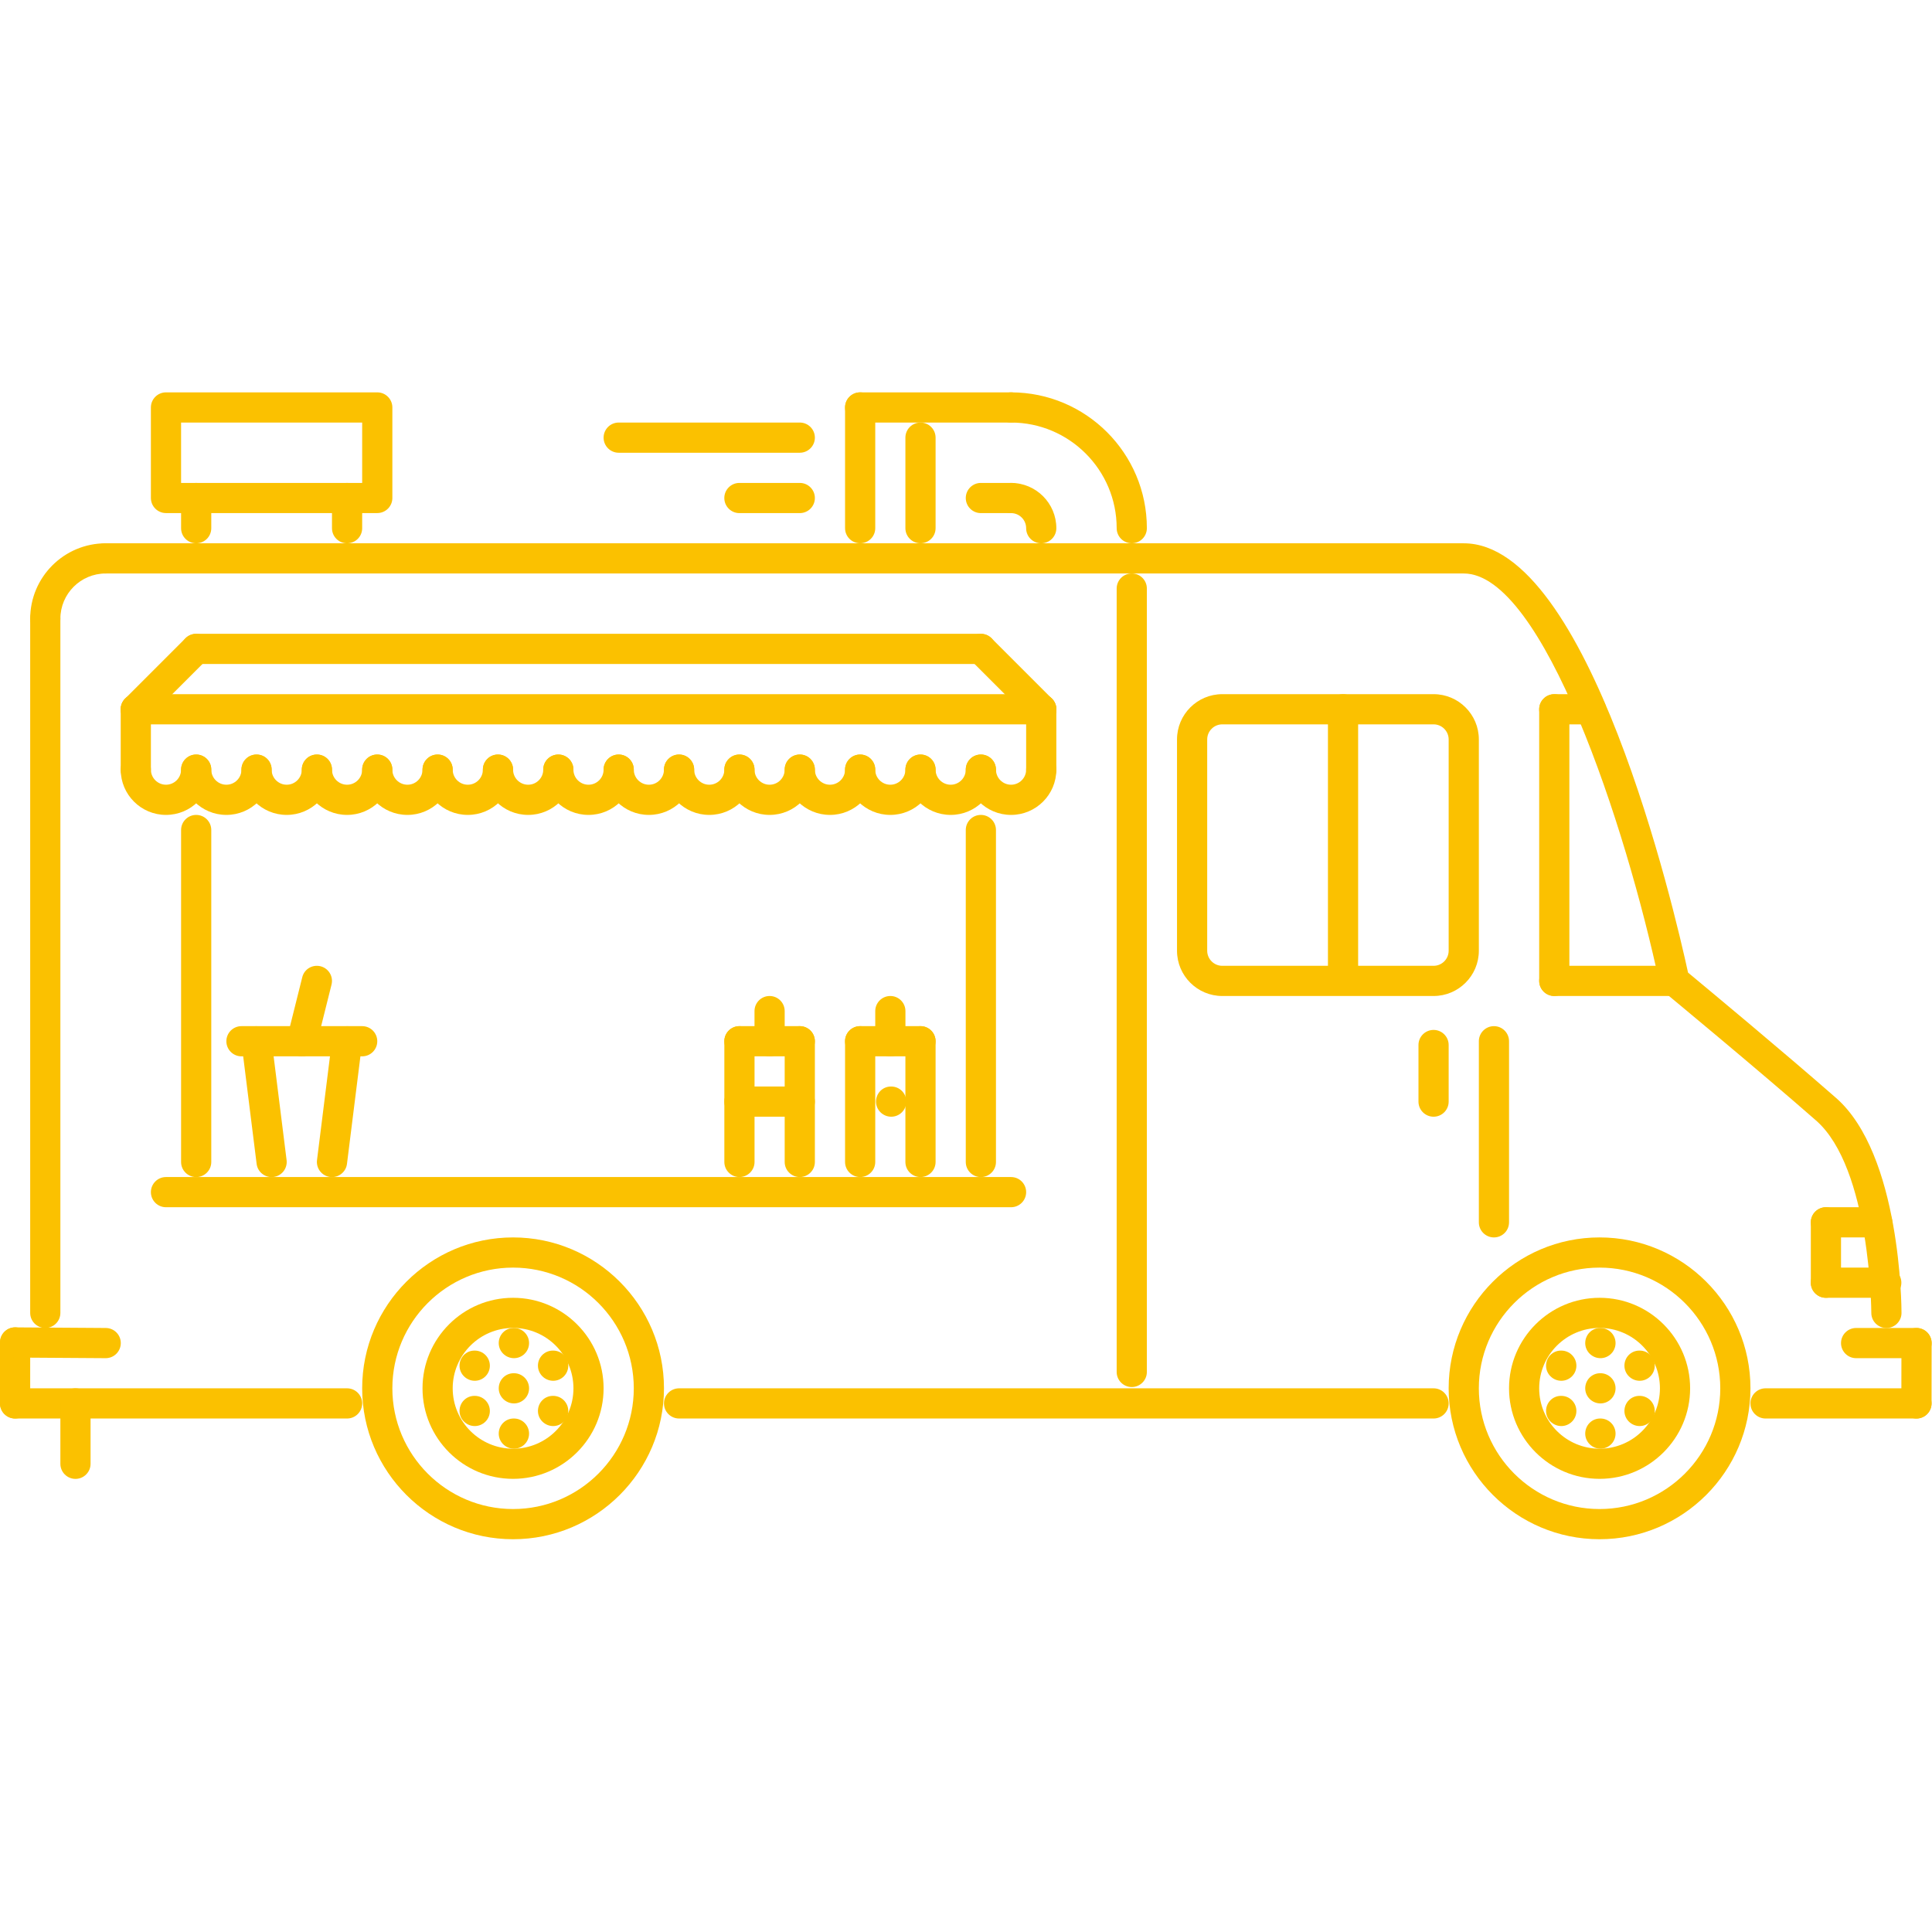<svg xmlns="http://www.w3.org/2000/svg" viewBox="0 0 512 512" width="512" height="512">
	<style>
		tspan { white-space:pre }
		.shp0 { fill: #fbc100 }
	</style>
	<g id="Layer">
		<g id="Layer">
			<path id="Layer" class="shp0" d="M236.19,287.94h-0.09c-2.2,0 -3.95,1.79 -3.95,4c0,2.21 1.83,4 4.04,4c2.2,0 4,-1.79 4,-4c0,-2.21 -1.8,-4 -4,-4z" />
		</g>
	</g>
	<g id="Layer">
		<g id="Layer">
			<path id="Layer" class="shp0" d="M486.53,290.93c-13.94,-12.22 -34.31,-29.14 -39.18,-33.18c-3.65,-16.77 -26.27,-113.77 -59.44,-113.77h-359.91c-2.21,0 -4,1.79 -4,4c0,2.21 1.79,4 4,4h359.92c20.94,0 42.95,66.74 51.91,108.81c0.19,0.88 0.67,1.68 1.37,2.25c0.24,0.2 24.32,20.1 40.08,33.91c14.43,12.64 14.64,50.61 14.64,50.99c0,2.21 1.79,4 4,4c2.21,0 4,-1.8 4,-4c0,-1.7 -0.21,-41.98 -17.37,-57z" />
		</g>
	</g>
	<g id="Layer">
		<g id="Layer">
			<path id="Layer" class="shp0" d="M12,159.97c-2.21,0 -4,1.79 -4,4v183.96c0,2.21 1.79,4 4,4c2.21,0 4,-1.79 4,-4v-183.96c0,-2.21 -1.79,-4 -4,-4z" />
		</g>
	</g>
	<g id="Layer">
		<g id="Layer">
			<path id="Layer" class="shp0" d="M379.91,367.92h-199.95c-2.21,0 -4,1.79 -4,4c0,2.21 1.79,4 4,4h199.95c2.21,0 4,-1.79 4,-4c0,-2.21 -1.79,-4 -4,-4z" />
		</g>
	</g>
	<g id="Layer">
		<g id="Layer">
			<path id="Layer" class="shp0" d="M507.88,367.92h-39.99c-2.21,0 -4,1.79 -4,4c0,2.21 1.79,4 4,4h39.99c2.21,0 4,-1.79 4,-4c0,-2.21 -1.79,-4 -4,-4z" />
		</g>
	</g>
	<g id="Layer">
		<g id="Layer">
			<path id="Layer" class="shp0" d="M507.9,351.93c-2.21,0 -4,1.79 -4,4l-0.02,16c0,2.2 1.79,4 4,4c2.21,0 4,-1.79 4,-4l0.02,-16c0,-2.2 -1.79,-4 -4,-4z" />
		</g>
	</g>
	<g id="Layer">
		<g id="Layer">
			<path id="Layer" class="shp0" d="M507.9,351.93h-16.01c-2.21,0 -4,1.79 -4,4c0,2.21 1.79,4 4,4h16.01c2.21,0 4,-1.79 4,-4c0,-2.21 -1.79,-4 -4,-4z" />
		</g>
	</g>
	<g id="Layer">
		<g id="Layer">
			<path id="Layer" class="shp0" d="M299.93,151.97c-2.21,0 -4,1.79 -4,4v207.61c0,2.21 1.79,4 4,4c2.21,0 4,-1.79 4,-4v-207.61c0,-2.21 -1.79,-4 -4,-4z" />
		</g>
	</g>
	<g id="Layer">
		<g id="Layer">
			<path id="Layer" class="shp0" d="M411.9,183.97c-2.21,0 -4,1.79 -4,4v71.98c0,2.21 1.79,4 4,4c2.21,0 4,-1.79 4,-4v-71.98c0,-2.21 -1.79,-4 -4,-4z" />
		</g>
	</g>
	<g id="Layer">
		<g id="Layer">
			<path id="Layer" class="shp0" d="M443.9,255.95h-31.99c-2.21,0 -4,1.79 -4,4c0,2.21 1.79,4 4,4h31.99c2.21,0 4,-1.79 4,-4c0,-2.21 -1.79,-4 -4,-4z" />
		</g>
	</g>
	<g id="Layer">
		<g id="Layer">
			<path id="Layer" class="shp0" d="M421.62,183.97h-9.72c-2.21,0 -4,1.79 -4,4c0,2.21 1.79,4 4,4h9.72c2.21,0 4,-1.79 4,-4c0,-2.21 -1.79,-4 -4,-4z" />
		</g>
	</g>
	<g id="Layer">
		<g id="Layer">
			<path id="Layer" class="shp0" d="M91.98,367.92h-87.98c-2.21,0 -4,1.79 -4,4c0,2.21 1.79,4 4,4h87.98c2.21,0 4,-1.79 4,-4c0,-2.21 -1.79,-4 -4,-4z" />
		</g>
	</g>
	<g id="Layer">
		<g id="Layer">
			<path id="Layer" class="shp0" d="M4,351.76c-2.21,0 -4,1.79 -4,4v16.16c0,2.21 1.79,4 4,4c2.21,0 4,-1.79 4,-4v-16.16c0,-2.21 -1.79,-4 -4,-4z" />
		</g>
	</g>
	<g id="Layer">
		<g id="Layer">
			<path id="Layer" class="shp0" d="M28.03,351.93l-23.99,-0.16c-0.01,0 -0.02,0 -0.03,0c-2.19,0 -3.98,1.77 -4,3.98c-0.01,2.2 1.77,4.01 3.97,4.02l24,0.16c0.02,0 0.02,0 0.03,0c2.2,0 3.98,-1.77 4,-3.97c0.02,-2.22 -1.76,-4.01 -3.97,-4.03z" />
		</g>
	</g>
	<g id="Layer">
		<g id="Layer">
			<path id="Layer" class="shp0" d="M28,143.98c-11.03,0 -20,8.97 -20,20c0,2.21 1.79,4 4,4c2.21,0 4,-1.79 4,-4c0,-6.62 5.38,-12 12,-12c2.21,0 4,-1.79 4,-4c0,-2.21 -1.79,-4 -4,-4z" />
		</g>
	</g>
	<g id="Layer">
		<g id="Layer">
			<path id="Layer" class="shp0" d="M391.91,195.96v55.99c0,6.62 -5.38,12 -12,12h-55.99c-6.62,0 -12,-5.38 -12,-12v-55.99c0,-6.62 5.38,-12 12,-12h55.99c6.62,0 12,5.38 12,12zM383.91,195.96c0,-2.21 -1.8,-4 -4,-4h-55.99c-2.2,0 -4,1.79 -4,4v55.99c0,2.21 1.8,4 4,4h55.99c2.2,0 4,-1.79 4,-4z" />
		</g>
	</g>
	<g id="Layer">
		<g id="Layer">
			<path id="Layer" class="shp0" d="M355.92,183.97c-2.21,0 -4,1.79 -4,4v71.81c0,2.21 1.79,4 4,4c2.21,0 4,-1.79 4,-4v-71.81c0,-2.21 -1.79,-4 -4,-4z" />
		</g>
	</g>
	<g id="Layer">
		<g id="Layer">
			<path id="Layer" class="shp0" d="M51.99,199.96c-2.21,0 -4,1.79 -4,4c0,2.21 -1.8,4 -4,4c-2.2,0 -4,-1.79 -4,-4c0,-2.21 -1.79,-4 -4,-4c-2.21,0 -4,1.79 -4,4c0,6.62 5.38,12 12,12c6.62,0 12,-5.38 12,-12c0,-2.21 -1.79,-4 -4,-4z" />
		</g>
	</g>
	<g id="Layer">
		<g id="Layer">
			<path id="Layer" class="shp0" d="M67.99,199.96c-2.21,0 -4,1.79 -4,4c0,2.21 -1.8,4 -4,4c-2.2,0 -4,-1.79 -4,-4c0,-2.21 -1.79,-4 -4,-4c-2.21,0 -4,1.79 -4,4c0,6.62 5.38,12 12,12c6.62,0 12,-5.38 12,-12c0,-2.21 -1.79,-4 -4,-4z" />
		</g>
	</g>
	<g id="Layer">
		<g id="Layer">
			<path id="Layer" class="shp0" d="M83.98,199.96c-2.21,0 -4,1.79 -4,4c0,2.21 -1.8,4 -4,4c-2.2,0 -4,-1.79 -4,-4c0,-2.21 -1.79,-4 -4,-4c-2.21,0 -4,1.79 -4,4c0,6.62 5.38,12 12,12c6.61,0 12,-5.38 12,-12c0,-2.21 -1.79,-4 -4,-4z" />
		</g>
	</g>
	<g id="Layer">
		<g id="Layer">
			<path id="Layer" class="shp0" d="M99.98,199.96c-2.21,0 -4,1.79 -4,4c0,2.21 -1.8,4 -4,4c-2.2,0 -4,-1.79 -4,-4c0,-2.21 -1.79,-4 -4,-4c-2.21,0 -4,1.79 -4,4c0,6.62 5.38,12 12,12c6.61,0 12,-5.38 12,-12c0,-2.21 -1.79,-4 -4,-4z" />
		</g>
	</g>
	<g id="Layer">
		<g id="Layer">
			<path id="Layer" class="shp0" d="M115.97,199.96c-2.21,0 -4,1.79 -4,4c0,2.21 -1.8,4 -4,4c-2.2,0 -4,-1.79 -4,-4c0,-2.21 -1.79,-4 -4,-4c-2.21,0 -4,1.79 -4,4c0,6.62 5.38,12 12,12c6.62,0 12,-5.38 12,-12c0,-2.21 -1.79,-4 -4,-4z" />
		</g>
	</g>
	<g id="Layer">
		<g id="Layer">
			<path id="Layer" class="shp0" d="M131.97,199.96c-2.21,0 -4,1.79 -4,4c0,2.21 -1.8,4 -4,4c-2.2,0 -4,-1.79 -4,-4c0,-2.21 -1.79,-4 -4,-4c-2.21,0 -4,1.79 -4,4c0,6.62 5.38,12 12,12c6.62,0 12,-5.38 12,-12c0,-2.21 -1.79,-4 -4,-4z" />
		</g>
	</g>
	<g id="Layer">
		<g id="Layer">
			<path id="Layer" class="shp0" d="M147.97,199.96c-2.21,0 -4,1.79 -4,4c0,2.21 -1.8,4 -4,4c-2.2,0 -4,-1.79 -4,-4c0,-2.21 -1.79,-4 -4,-4c-2.21,0 -4,1.79 -4,4c0,6.62 5.38,12 12,12c6.62,0 12,-5.38 12,-12c0,-2.21 -1.79,-4 -4,-4z" />
		</g>
	</g>
	<g id="Layer">
		<g id="Layer">
			<path id="Layer" class="shp0" d="M163.96,199.96c-2.21,0 -4,1.79 -4,4c0,2.21 -1.8,4 -4,4c-2.2,0 -4,-1.79 -4,-4c0,-2.21 -1.79,-4 -4,-4c-2.21,0 -4,1.79 -4,4c0,6.62 5.38,12 12,12c6.62,0 12,-5.38 12,-12c0,-2.21 -1.79,-4 -4,-4z" />
		</g>
	</g>
	<g id="Layer">
		<g id="Layer">
			<path id="Layer" class="shp0" d="M179.96,199.96c-2.21,0 -4,1.79 -4,4c0,2.21 -1.8,4 -4,4c-2.2,0 -4,-1.79 -4,-4c0,-2.21 -1.79,-4 -4,-4c-2.21,0 -4,1.79 -4,4c0,6.62 5.38,12 12,12c6.62,0 12,-5.38 12,-12c0,-2.21 -1.79,-4 -4,-4z" />
		</g>
	</g>
	<g id="Layer">
		<g id="Layer">
			<path id="Layer" class="shp0" d="M195.96,199.96c-2.21,0 -4,1.79 -4,4c0,2.21 -1.8,4 -4,4c-2.2,0 -4,-1.79 -4,-4c0,-2.21 -1.79,-4 -4,-4c-2.21,0 -4,1.79 -4,4c0,6.62 5.38,12 12,12c6.62,0 12,-5.38 12,-12c0,-2.21 -1.79,-4 -4,-4z" />
		</g>
	</g>
	<g id="Layer">
		<g id="Layer">
			<path id="Layer" class="shp0" d="M211.95,199.96c-2.21,0 -4,1.79 -4,4c0,2.21 -1.8,4 -4,4c-2.2,0 -4,-1.79 -4,-4c0,-2.21 -1.79,-4 -4,-4c-2.21,0 -4,1.79 -4,4c0,6.62 5.38,12 12,12c6.62,0 12,-5.38 12,-12c0,-2.21 -1.79,-4 -4,-4z" />
		</g>
	</g>
	<g id="Layer">
		<g id="Layer">
			<path id="Layer" class="shp0" d="M227.95,199.96c-2.21,0 -4,1.79 -4,4c0,2.21 -1.8,4 -4,4c-2.2,0 -4,-1.79 -4,-4c0,-2.21 -1.79,-4 -4,-4c-2.21,0 -4,1.79 -4,4c0,6.62 5.38,12 12,12c6.62,0 12,-5.38 12,-12c0,-2.21 -1.79,-4 -4,-4z" />
		</g>
	</g>
	<g id="Layer">
		<g id="Layer">
			<path id="Layer" class="shp0" d="M243.94,199.96c-2.21,0 -4,1.79 -4,4c0,2.21 -1.8,4 -4,4c-2.2,0 -4,-1.79 -4,-4c0,-2.21 -1.79,-4 -4,-4c-2.21,0 -4,1.79 -4,4c0,6.62 5.38,12 12,12c6.62,0 12,-5.38 12,-12c0,-2.21 -1.79,-4 -4,-4z" />
		</g>
	</g>
	<g id="Layer">
		<g id="Layer">
			<path id="Layer" class="shp0" d="M259.94,199.96c-2.21,0 -4,1.79 -4,4c0,2.21 -1.8,4 -4,4c-2.2,0 -4,-1.79 -4,-4c0,-2.21 -1.79,-4 -4,-4c-2.21,0 -4,1.79 -4,4c0,6.62 5.38,12 12,12c6.62,0 12,-5.38 12,-12c0,-2.21 -1.79,-4 -4,-4z" />
		</g>
	</g>
	<g id="Layer">
		<g id="Layer">
			<path id="Layer" class="shp0" d="M275.94,199.96c-2.21,0 -4,1.79 -4,4c0,2.21 -1.8,4 -4,4c-2.2,0 -4,-1.79 -4,-4c0,-2.21 -1.79,-4 -4,-4c-2.21,0 -4,1.79 -4,4c0,6.62 5.38,12 12,12c6.62,0 12,-5.38 12,-12c0,-2.21 -1.79,-4 -4,-4z" />
		</g>
	</g>
	<g id="Layer">
		<g id="Layer">
			<path id="Layer" class="shp0" d="M35.99,183.97c-2.21,0 -4,1.79 -4,4v16c0,2.21 1.79,4 4,4c2.21,0 4,-1.79 4,-4v-16c0,-2.21 -1.79,-4 -4,-4z" />
		</g>
	</g>
	<g id="Layer">
		<g id="Layer">
			<path id="Layer" class="shp0" d="M275.94,183.97c-2.21,0 -4,1.79 -4,4v16c0,2.21 1.79,4 4,4c2.21,0 4,-1.79 4,-4v-16c0,-2.21 -1.79,-4 -4,-4z" />
		</g>
	</g>
	<g id="Layer">
		<g id="Layer">
			<path id="Layer" class="shp0" d="M275.94,183.97h-239.94c-2.21,0 -4,1.79 -4,4c0,2.21 1.79,4 4,4h239.94c2.21,0 4,-1.79 4,-4c0,-2.21 -1.79,-4 -4,-4z" />
		</g>
	</g>
	<g id="Layer">
		<g id="Layer">
			<path id="Layer" class="shp0" d="M54.82,169.14c-1.56,-1.56 -4.09,-1.56 -5.66,0l-16,16c-1.56,1.56 -1.56,4.09 0,5.66c0.78,0.78 1.8,1.17 2.83,1.17c1.02,0 2.05,-0.39 2.83,-1.17l16,-16c1.56,-1.56 1.56,-4.09 0,-5.66z" />
		</g>
	</g>
	<g id="Layer">
		<g id="Layer">
			<path id="Layer" class="shp0" d="M278.76,185.14l-16,-16c-1.56,-1.56 -4.09,-1.56 -5.65,0c-1.56,1.56 -1.56,4.09 0,5.66l16,16c0.78,0.78 1.81,1.17 2.83,1.17c1.02,0 2.05,-0.39 2.83,-1.17c1.56,-1.56 1.56,-4.09 0,-5.65z" />
		</g>
	</g>
	<g id="Layer">
		<g id="Layer">
			<path id="Layer" class="shp0" d="M259.94,167.97h-207.95c-2.21,0 -4,1.79 -4,4c0,2.21 1.79,4 4,4h207.95c2.21,0 4,-1.79 4,-4c0,-2.21 -1.79,-4 -4,-4z" />
		</g>
	</g>
	<g id="Layer">
		<g id="Layer">
			<path id="Layer" class="shp0" d="M51.99,215.96c-2.21,0 -4,1.79 -4,4v87.98c0,2.21 1.79,4 4,4c2.21,0 4,-1.79 4,-4v-87.98c0,-2.21 -1.79,-4 -4,-4z" />
		</g>
	</g>
	<g id="Layer">
		<g id="Layer">
			<path id="Layer" class="shp0" d="M267.94,311.93h-223.95c-2.21,0 -4,1.79 -4,4c0,2.21 1.79,4 4,4h223.95c2.21,0 4,-1.79 4,-4c0,-2.21 -1.79,-4 -4,-4z" />
		</g>
	</g>
	<g id="Layer">
		<g id="Layer">
			<path id="Layer" class="shp0" d="M259.94,215.96c-2.21,0 -4,1.79 -4,4v87.98c0,2.21 1.79,4 4,4c2.21,0 4,-1.79 4,-4v-87.98c0,-2.21 -1.79,-4 -4,-4z" />
		</g>
	</g>
	<g id="Layer">
		<g id="Layer">
			<path id="Layer" class="shp0" d="M463.89,367.92c0,22.05 -17.94,39.99 -39.99,39.99c-22.05,0 -39.99,-17.94 -39.99,-39.99c0,-22.05 17.94,-39.99 39.99,-39.99c22.05,0 39.99,17.94 39.99,39.99zM455.89,367.92c0,-17.64 -14.35,-31.99 -31.99,-31.99c-17.64,0 -31.99,14.36 -31.99,31.99c0,17.64 14.35,31.99 31.99,31.99c17.64,0 31.99,-14.36 31.99,-31.99z" />
		</g>
	</g>
	<g id="Layer">
		<g id="Layer">
			<path id="Layer" class="shp0" d="M447.9,367.92c0,13.23 -10.76,23.99 -23.99,23.99c-13.23,0 -24,-10.76 -24,-23.99c0,-13.23 10.76,-23.99 24,-23.99c13.23,0 23.99,10.76 23.99,23.99zM439.9,367.92c0,-8.83 -7.18,-16 -16,-16c-8.82,0 -16,7.17 -16,16c0,8.83 7.18,16 16,16c8.82,0 16,-7.17 16,-16z" />
		</g>
	</g>
	<g id="Layer">
		<g id="Layer">
			<path id="Layer" class="shp0" d="M424.14,351.93h-0.09c-2.2,0 -3.95,1.79 -3.95,4c0,2.21 1.83,4 4.04,4c2.2,0 4,-1.79 4,-4c0,-2.21 -1.8,-4 -4,-4z" />
		</g>
	</g>
	<g id="Layer">
		<g id="Layer">
			<path id="Layer" class="shp0" d="M424.14,375.92h-0.09c-2.2,0 -3.95,1.79 -3.95,4c0,2.21 1.83,4 4.04,4c2.2,0 4,-1.79 4,-4c0,-2.21 -1.8,-4 -4,-4z" />
		</g>
	</g>
	<g id="Layer">
		<g id="Layer">
			<path id="Layer" class="shp0" d="M413.76,357.92h-0.09c-2.2,0 -3.95,1.79 -3.95,4c0,2.21 1.83,4 4.04,4c2.2,0 4,-1.79 4,-4c0,-2.21 -1.8,-4 -4,-4z" />
		</g>
	</g>
	<g id="Layer">
		<g id="Layer">
			<path id="Layer" class="shp0" d="M434.53,369.92h-0.09c-2.2,0 -3.95,1.79 -3.95,4c0,2.21 1.83,4 4.04,4c2.2,0 4,-1.79 4,-4c0,-2.21 -1.8,-4 -4,-4z" />
		</g>
	</g>
	<g id="Layer">
		<g id="Layer">
			<path id="Layer" class="shp0" d="M413.76,369.92h-0.09c-2.2,0 -3.95,1.79 -3.95,4c0,2.21 1.83,4 4.04,4c2.2,0 4,-1.79 4,-4c0,-2.21 -1.8,-4 -4,-4z" />
		</g>
	</g>
	<g id="Layer">
		<g id="Layer">
			<path id="Layer" class="shp0" d="M434.53,357.92h-0.09c-2.2,0 -3.95,1.79 -3.95,4c0,2.21 1.83,4 4.04,4c2.2,0 4,-1.79 4,-4c0,-2.21 -1.8,-4 -4,-4z" />
		</g>
	</g>
	<g id="Layer">
		<g id="Layer">
			<path id="Layer" class="shp0" d="M424.14,363.92h-0.09c-2.2,0 -3.95,1.79 -3.95,4c0,2.21 1.83,4 4.04,4c2.2,0 4,-1.79 4,-4c0,-2.21 -1.8,-4 -4,-4z" />
		</g>
	</g>
	<g id="Layer">
		<g id="Layer">
			<path id="Layer" class="shp0" d="M175.96,367.92c0,22.05 -17.94,39.99 -39.99,39.99c-22.05,0 -39.99,-17.94 -39.99,-39.99c0,-22.05 17.94,-39.99 39.99,-39.99c22.05,0 39.99,17.94 39.99,39.99zM167.96,367.92c0,-17.64 -14.35,-31.99 -31.99,-31.99c-17.64,0 -31.99,14.36 -31.99,31.99c0,17.64 14.35,31.99 31.99,31.99c17.65,0 31.99,-14.36 31.99,-31.99z" />
		</g>
	</g>
	<g id="Layer">
		<g id="Layer">
			<path id="Layer" class="shp0" d="M159.96,367.92c0,13.23 -10.76,23.99 -24,23.99c-13.23,0 -23.99,-10.76 -23.99,-23.99c0,-13.23 10.76,-23.99 23.99,-23.99c13.23,0 24,10.76 24,23.99zM151.97,367.92c0,-8.83 -7.18,-16 -16,-16c-8.82,0 -16,7.17 -16,16c0,8.83 7.18,16 16,16c8.82,0 16,-7.17 16,-16z" />
		</g>
	</g>
	<g id="Layer">
		<g id="Layer">
			<path id="Layer" class="shp0" d="M136.21,351.93h-0.09c-2.2,0 -3.95,1.79 -3.95,4c0,2.21 1.83,4 4.04,4c2.2,0 4,-1.79 4,-4c0,-2.21 -1.8,-4 -4,-4z" />
		</g>
	</g>
	<g id="Layer">
		<g id="Layer">
			<path id="Layer" class="shp0" d="M136.21,375.92h-0.09c-2.2,0 -3.95,1.79 -3.95,4c0,2.21 1.83,4 4.04,4c2.2,0 4,-1.79 4,-4c0,-2.21 -1.8,-4 -4,-4z" />
		</g>
	</g>
	<g id="Layer">
		<g id="Layer">
			<path id="Layer" class="shp0" d="M125.82,357.92h-0.09c-2.2,0 -3.95,1.79 -3.95,4c0,2.21 1.83,4 4.04,4c2.2,0 4,-1.79 4,-4c0,-2.21 -1.8,-4 -4,-4z" />
		</g>
	</g>
	<g id="Layer">
		<g id="Layer">
			<path id="Layer" class="shp0" d="M146.6,369.92h-0.09c-2.2,0 -3.95,1.79 -3.95,4c0,2.21 1.83,4 4.04,4c2.2,0 4,-1.79 4,-4c0,-2.21 -1.8,-4 -4,-4z" />
		</g>
	</g>
	<g id="Layer">
		<g id="Layer">
			<path id="Layer" class="shp0" d="M125.82,369.92h-0.09c-2.2,0 -3.95,1.79 -3.95,4c0,2.21 1.83,4 4.04,4c2.2,0 4,-1.79 4,-4c0,-2.21 -1.8,-4 -4,-4z" />
		</g>
	</g>
	<g id="Layer">
		<g id="Layer">
			<path id="Layer" class="shp0" d="M146.6,357.92h-0.09c-2.2,0 -3.95,1.79 -3.95,4c0,2.21 1.83,4 4.04,4c2.2,0 4,-1.79 4,-4c0,-2.21 -1.8,-4 -4,-4z" />
		</g>
	</g>
	<g id="Layer">
		<g id="Layer">
			<path id="Layer" class="shp0" d="M136.21,363.92h-0.09c-2.2,0 -3.95,1.79 -3.95,4c0,2.21 1.83,4 4.04,4c2.2,0 4,-1.79 4,-4c0,-2.21 -1.8,-4 -4,-4z" />
		</g>
	</g>
	<g id="Layer">
		<g id="Layer">
			<path id="Layer" class="shp0" d="M20,367.92c-2.21,0 -4,1.79 -4,4v16c0,2.21 1.79,4 4,4c2.21,0 4,-1.79 4,-4v-16c0,-2.21 -1.79,-4 -4,-4z" />
		</g>
	</g>
	<g id="Layer">
		<g id="Layer">
			<path id="Layer" class="shp0" d="M227.95,271.94c-2.21,0 -4,1.79 -4,4v31.99c0,2.21 1.79,4 4,4c2.21,0 4,-1.79 4,-4v-31.99c0,-2.21 -1.79,-4 -4,-4z" />
		</g>
	</g>
	<g id="Layer">
		<g id="Layer">
			<path id="Layer" class="shp0" d="M243.94,271.94c-2.21,0 -4,1.79 -4,4v31.99c0,2.21 1.79,4 4,4c2.21,0 4,-1.79 4,-4v-31.99c0,-2.21 -1.79,-4 -4,-4z" />
		</g>
	</g>
	<g id="Layer">
		<g id="Layer">
			<path id="Layer" class="shp0" d="M243.94,271.94h-16c-2.21,0 -4,1.79 -4,4c0,2.21 1.79,4 4,4h16c2.21,0 4,-1.79 4,-4c0,-2.21 -1.79,-4 -4,-4z" />
		</g>
	</g>
	<g id="Layer">
		<g id="Layer">
			<path id="Layer" class="shp0" d="M235.95,263.95c-2.21,0 -4,1.79 -4,4v8c0,2.21 1.79,4 4,4c2.21,0 4,-1.79 4,-4v-8c0,-2.21 -1.79,-4 -4,-4z" />
		</g>
	</g>
	<g id="Layer">
		<g id="Layer">
			<path id="Layer" class="shp0" d="M195.96,271.94c-2.21,0 -4,1.79 -4,4v31.99c0,2.21 1.79,4 4,4c2.21,0 4,-1.79 4,-4v-31.99c0,-2.21 -1.79,-4 -4,-4z" />
		</g>
	</g>
	<g id="Layer">
		<g id="Layer">
			<path id="Layer" class="shp0" d="M211.95,271.94c-2.21,0 -4,1.79 -4,4v31.99c0,2.21 1.79,4 4,4c2.21,0 4,-1.79 4,-4v-31.99c0,-2.21 -1.79,-4 -4,-4z" />
		</g>
	</g>
	<g id="Layer">
		<g id="Layer">
			<path id="Layer" class="shp0" d="M211.95,271.94h-16c-2.21,0 -4,1.79 -4,4c0,2.21 1.79,4 4,4h16c2.21,0 4,-1.79 4,-4c0,-2.21 -1.79,-4 -4,-4z" />
		</g>
	</g>
	<g id="Layer">
		<g id="Layer">
			<path id="Layer" class="shp0" d="M203.95,263.95c-2.21,0 -4,1.79 -4,4v8c0,2.21 1.79,4 4,4c2.21,0 4,-1.79 4,-4v-8c0,-2.21 -1.79,-4 -4,-4z" />
		</g>
	</g>
	<g id="Layer">
		<g id="Layer">
			<path id="Layer" class="shp0" d="M211.95,287.94h-16c-2.21,0 -4,1.79 -4,4c0,2.21 1.79,4 4,4h16c2.21,0 4,-1.79 4,-4c0,-2.21 -1.79,-4 -4,-4z" />
		</g>
	</g>
	<g id="Layer">
		<g id="Layer">
			<path id="Layer" class="shp0" d="M75.95,307.44l-4,-31.99c-0.27,-2.19 -2.34,-3.7 -4.47,-3.47c-2.19,0.27 -3.74,2.27 -3.47,4.47l4,31.99c0.25,2.02 1.98,3.5 3.96,3.5c0.17,0 0.34,-0.01 0.51,-0.03c2.19,-0.27 3.74,-2.27 3.47,-4.47z" />
		</g>
	</g>
	<g id="Layer">
		<g id="Layer">
			<path id="Layer" class="shp0" d="M92.48,271.98c-2.2,-0.23 -4.2,1.27 -4.47,3.47l-4,31.99c-0.27,2.19 1.28,4.19 3.47,4.47c0.17,0.01 0.34,0.03 0.51,0.03c1.98,0 3.71,-1.48 3.96,-3.5l4,-31.99c0.27,-2.19 -1.28,-4.19 -3.47,-4.47z" />
		</g>
	</g>
	<g id="Layer">
		<g id="Layer">
			<path id="Layer" class="shp0" d="M95.98,271.94h-31.99c-2.21,0 -4,1.79 -4,4c0,2.21 1.79,4 4,4h31.99c2.21,0 4,-1.79 4,-4c0,-2.21 -1.79,-4 -4,-4z" />
		</g>
	</g>
	<g id="Layer">
		<g id="Layer">
			<path id="Layer" class="shp0" d="M84.95,256.07c-2.19,-0.53 -4.32,0.76 -4.85,2.91l-4,16c-0.53,2.14 0.77,4.31 2.91,4.84c0.33,0.09 0.65,0.13 0.97,0.13c1.8,0 3.43,-1.21 3.88,-3.03l4,-16c0.53,-2.14 -0.77,-4.31 -2.91,-4.85z" />
		</g>
	</g>
	<g id="Layer">
		<g id="Layer">
			<path id="Layer" class="shp0" d="M267.94,103.98c-2.21,0 -4,1.79 -4,4c0,2.21 1.79,4 4,4c15.43,0 27.99,12.56 27.99,27.99c0,2.21 1.79,4 4,4c2.21,0 4,-1.79 4,-4c0,-19.85 -16.14,-35.99 -35.99,-35.99z" />
		</g>
	</g>
	<g id="Layer">
		<g id="Layer">
			<path id="Layer" class="shp0" d="M267.94,127.98c-2.21,0 -4,1.79 -4,4c0,2.21 1.79,4 4,4c2.2,0 4,1.79 4,4c0,2.21 1.79,4 4,4c2.21,0 4,-1.79 4,-4c0,-6.61 -5.38,-12 -12,-12z" />
		</g>
	</g>
	<g id="Layer">
		<g id="Layer">
			<path id="Layer" class="shp0" d="M267.94,103.98h-39.99c-2.21,0 -4,1.79 -4,4c0,2.21 1.79,4 4,4h39.99c2.21,0 4,-1.79 4,-4c0,-2.21 -1.79,-4 -4,-4z" />
		</g>
	</g>
	<g id="Layer">
		<g id="Layer">
			<path id="Layer" class="shp0" d="M227.95,103.98c-2.21,0 -4,1.79 -4,4v31.99c0,2.21 1.79,4 4,4c2.21,0 4,-1.79 4,-4v-31.99c0,-2.21 -1.79,-4 -4,-4z" />
		</g>
	</g>
	<g id="Layer">
		<g id="Layer">
			<path id="Layer" class="shp0" d="M267.94,127.98h-8c-2.21,0 -4,1.79 -4,4c0,2.21 1.79,4 4,4h8c2.21,0 4,-1.79 4,-4c0,-2.21 -1.79,-4 -4,-4z" />
		</g>
	</g>
	<g id="Layer">
		<g id="Layer">
			<path id="Layer" class="shp0" d="M243.94,111.98c-2.21,0 -4,1.79 -4,4v23.99c0,2.21 1.79,4 4,4c2.21,0 4,-1.79 4,-4v-23.99c0,-2.21 -1.79,-4 -4,-4z" />
		</g>
	</g>
	<g id="Layer">
		<g id="Layer">
			<path id="Layer" class="shp0" d="M103.98,107.98v23.99c0,2.21 -1.79,4 -4,4h-55.99c-2.21,0 -4,-1.79 -4,-4v-23.99c0,-2.21 1.79,-4 4,-4h55.99c2.21,0 4,1.79 4,4zM95.98,111.98h-47.99v16h47.99z" />
		</g>
	</g>
	<g id="Layer">
		<g id="Layer">
			<path id="Layer" class="shp0" d="M51.99,127.98c-2.21,0 -4,1.79 -4,4v8c0,2.21 1.79,4 4,4c2.21,0 4,-1.79 4,-4v-8c0,-2.21 -1.79,-4 -4,-4z" />
		</g>
	</g>
	<g id="Layer">
		<g id="Layer">
			<path id="Layer" class="shp0" d="M91.98,127.98c-2.21,0 -4,1.79 -4,4v8c0,2.21 1.79,4 4,4c2.21,0 4,-1.79 4,-4v-8c0,-2.21 -1.79,-4 -4,-4z" />
		</g>
	</g>
	<g id="Layer">
		<g id="Layer">
			<path id="Layer" class="shp0" d="M497.49,319.93h-13.6c-2.21,0 -4,1.79 -4,4c0,2.21 1.79,4 4,4h13.6c2.21,0 4,-1.79 4,-4c0,-2.21 -1.79,-4 -4,-4z" />
		</g>
	</g>
	<g id="Layer">
		<g id="Layer">
			<path id="Layer" class="shp0" d="M483.89,319.93c-2.21,0 -4,1.79 -4,4v16c0,2.21 1.79,4 4,4c2.21,0 4,-1.79 4,-4v-16c0,-2.21 -1.79,-4 -4,-4z" />
		</g>
	</g>
	<g id="Layer">
		<g id="Layer">
			<path id="Layer" class="shp0" d="M499.88,335.93h-16c-2.21,0 -4,1.79 -4,4c0,2.21 1.79,4 4,4h16c2.21,0 4,-1.79 4,-4c0,-2.21 -1.79,-4 -4,-4z" />
		</g>
	</g>
	<g id="Layer">
		<g id="Layer">
			<path id="Layer" class="shp0" d="M211.95,111.98h-47.99c-2.21,0 -4,1.79 -4,4c0,2.21 1.79,4 4,4h47.99c2.21,0 4,-1.79 4,-4c0,-2.21 -1.79,-4 -4,-4z" />
		</g>
	</g>
	<g id="Layer">
		<g id="Layer">
			<path id="Layer" class="shp0" d="M211.95,127.98h-16c-2.21,0 -4,1.79 -4,4c0,2.21 1.79,4 4,4h16c2.21,0 4,-1.79 4,-4c0,-2.21 -1.79,-4 -4,-4z" />
		</g>
	</g>
	<g id="Layer">
		<g id="Layer">
			<path id="Layer" class="shp0" d="M395.91,271.94c-2.21,0 -4,1.79 -4,4v47.99c0,2.21 1.79,4 4,4c2.21,0 4,-1.79 4,-4v-47.99c0,-2.21 -1.79,-4 -4,-4z" />
		</g>
	</g>
	<g id="Layer">
		<g id="Layer">
			<path id="Layer" class="shp0" d="M379.91,272.94c-2.21,0 -4,1.79 -4,4v15c0,2.21 1.79,4 4,4c2.21,0 4,-1.79 4,-4v-15c0,-2.21 -1.79,-4 -4,-4z" />
		</g>
	</g>
	<g id="Layer">
	</g>
	<g id="Layer">
	</g>
	<g id="Layer">
	</g>
	<g id="Layer">
	</g>
	<g id="Layer">
	</g>
	<g id="Layer">
	</g>
	<g id="Layer">
	</g>
	<g id="Layer">
	</g>
	<g id="Layer">
	</g>
	<g id="Layer">
	</g>
	<g id="Layer">
	</g>
	<g id="Layer">
	</g>
	<g id="Layer">
	</g>
	<g id="Layer">
	</g>
	<g id="Layer">
	</g>
</svg>